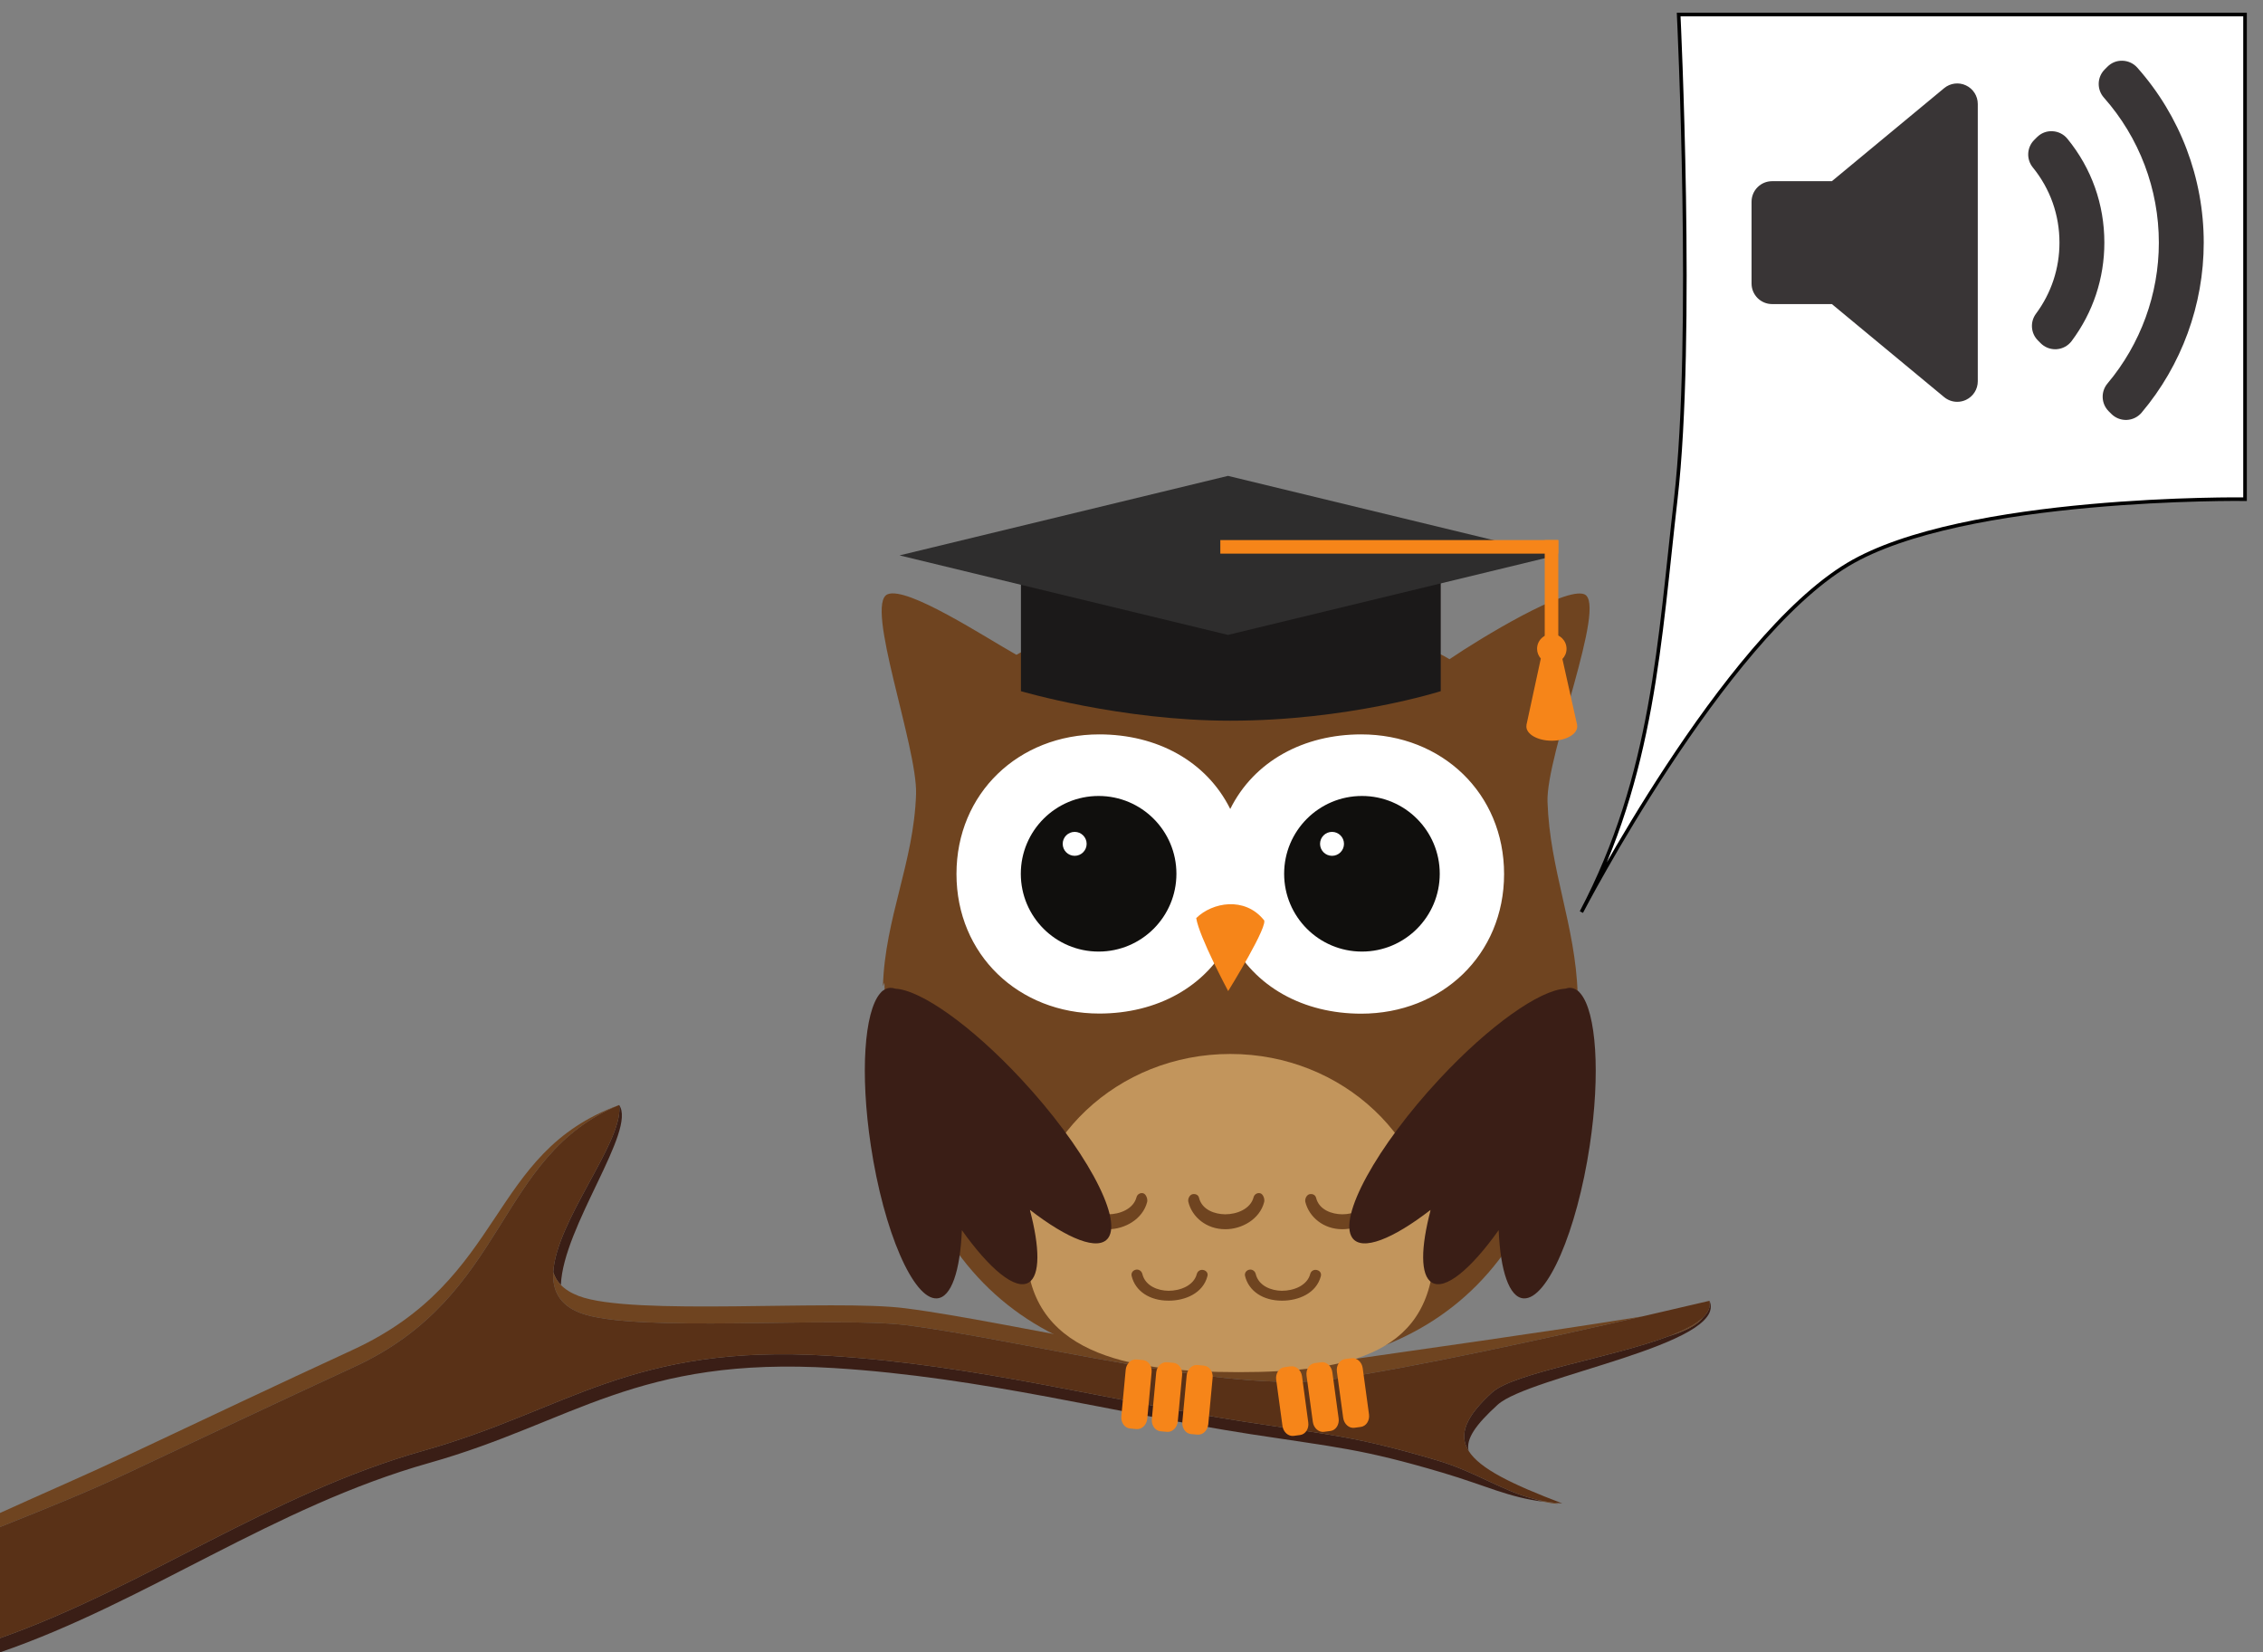 <?xml version="1.0" encoding="UTF-8" standalone="no"?>
<svg
   xmlns:dc="http://purl.org/dc/elements/1.1/"
   xmlns:cc="http://creativecommons.org/ns#"
   xmlns:rdf="http://www.w3.org/1999/02/22-rdf-syntax-ns#"
   xmlns:svg="http://www.w3.org/2000/svg"
   xmlns="http://www.w3.org/2000/svg"
   xmlns:sodipodi="http://sodipodi.sourceforge.net/DTD/sodipodi-0.dtd"
   xmlns:inkscape="http://www.inkscape.org/namespaces/inkscape"
   viewBox="0 0 630 460"
   height="460"
   width="630"
   xml:space="preserve"
   version="1.1"
   id="svg2"
   inkscape:version="0.91 r13725"
   sodipodi:docname="owl_speaker_icon.svg"><rect x="0" y="0" width="630" height="460" fill="#808080" stroke="none"/><sodipodi:namedview
     pagecolor="#ffffff"
     bordercolor="#666666"
     borderopacity="1"
     objecttolerance="10"
     gridtolerance="10"
     guidetolerance="10"
     inkscape:pageopacity="0"
     inkscape:pageshadow="2"
     inkscape:window-width="1680"
     inkscape:window-height="991"
     id="namedview4618"
     showgrid="false"
     inkscape:zoom="0.87002318"
     inkscape:cx="213.70445"
     inkscape:cy="314.2756"
     inkscape:window-x="0"
     inkscape:window-y="0"
     inkscape:window-maximized="1"
     inkscape:current-layer="svg2" /><defs
     id="defs6" /><g
     transform="matrix(1.25,0,0,-1.25,0,584.305)"
     id="g10"><path
       d="m 346.503,132.72 c 0.469,-0.036 0.936,-0.073 1.431,-0.098 -0.515,0.027 -1.01,0.076 -1.504,0.126 0.024,-0.01 0.049,-0.019 0.073,-0.028"
       style="fill:#3a1e16;fill-opacity:1;fill-rule:nonzero;stroke:none"
       id="path16"
       inkscape:connector-curvature="0" /><path
       d="m 124.919,181.264 c 0.463,12.975 16.956,34.5 12.963,40.077 0.026,-0.166 0.044,-0.335 0.056,-0.507 0.535,-8.073 -14.079,-25.403 -14.716,-36.696 0.314,-1.053 0.861,-2.018 1.697,-2.874"
       style="fill:#3a1e16;fill-opacity:1;fill-rule:nonzero;stroke:none"
       id="path18"
       inkscape:connector-curvature="0" /><path
       d="m 320.006,142.221 c -18.024,5.335 -23.471,5.597 -42.59,8.55 -30.343,4.688 -59.722,12.676 -92.862,14.733 C 140.57,168.236 126.479,153.437 94.422,144.391 60.197,134.738 32.092,113.93 0,102.614 l 0,-3.17 c 32.601,11.212 60.981,32.426 95.638,42.199 32.057,9.046 46.148,23.847 90.132,21.115 33.14,-2.059 62.519,-10.046 92.863,-14.735 19.119,-2.951 24.564,-3.214 42.589,-8.548 9.829,-2.911 14.591,-5.499 22.711,-6.504 -0.693,0.154 -1.369,0.34 -2.022,0.562 -7.48,1.875 -13.131,6.089 -21.905,8.688"
       style="fill:#3a1e16;fill-opacity:1;fill-rule:nonzero;stroke:none"
       id="path20"
       inkscape:connector-curvature="0" /><path
       d="m 380.724,177.74 c 0.306,-1.344 -0.251,-2.58 -1.453,-3.733 -1.228,-1.691 -4.034,-3.046 -7.717,-4.187 -12.675,-4.78 -34.418,-8.115 -39.226,-12.485 -5.932,-5.388 -7.509,-9.407 -5.251,-13.011 -0.607,2.63 1.494,5.747 6.467,10.264 7.06,6.417 51.466,13.455 47.18,23.152"
       style="fill:#3a1e16;fill-opacity:1;fill-rule:nonzero;stroke:none"
       id="path22"
       inkscape:connector-curvature="0" /><path
       d="M 137.882,221.341 C 108.524,210.702 112.953,182.627 78.481,166.775 61.986,159.185 44.851,151.047 27.811,143.037 19.31,139.035 9.866,134.967 0,130.489 l 0,-3.135 c 10.031,4.017 19.291,7.719 28.172,11.9 17.039,8.01 34.174,16.147 50.67,23.738 34.472,15.852 31.439,46.903 59.04,58.349"
       style="fill:#6f4420;fill-opacity:1;fill-rule:nonzero;stroke:none"
       id="path24"
       inkscape:connector-curvature="0" /><path
       d="m 201.584,176.082 c -16.061,2.048 -60.838,-1.818 -72.721,2.74 -1.717,0.659 -3.008,1.484 -3.944,2.442 -0.836,0.856 -1.383,1.821 -1.697,2.874 -0.228,-4.037 1.326,-7.304 6.001,-9.099 11.883,-4.559 56.661,-0.692 72.722,-2.74 25.984,-3.315 71.631,-15.426 95.039,-12.024 17.793,2.588 47.288,9.053 68.801,13.99 -21.405,-3.479 -51.162,-7.588 -69.16,-10.206 -23.409,-3.402 -69.057,8.708 -95.041,12.023"
       style="fill:#6f4420;fill-opacity:1;fill-rule:nonzero;stroke:none"
       id="path26"
       inkscape:connector-curvature="0" /><path
       d="m 371.554,169.82 c 3.683,1.141 6.489,2.496 7.717,4.187 -1.595,-1.53 -4.333,-2.91 -7.717,-4.187"
       style="fill:#6f4420;fill-opacity:1;fill-rule:nonzero;stroke:none"
       id="path28"
       inkscape:connector-curvature="0" /><path
       d="m 346.43,132.748 c -1.595,0.159 -3.092,0.428 -4.519,0.785 0.653,-0.222 1.329,-0.408 2.022,-0.562 0.977,-0.217 1.984,-0.383 3.055,-0.44 -0.164,0.063 -0.322,0.126 -0.485,0.189 -0.024,0.009 -0.049,0.018 -0.073,0.028"
       style="fill:#6f4420;fill-opacity:1;fill-rule:nonzero;stroke:none"
       id="path30"
       inkscape:connector-curvature="0" /><path
       d="m 380.724,177.74 c -4.189,-0.987 -9.293,-2.179 -14.939,-3.475 -21.513,-4.937 -51.008,-11.402 -68.801,-13.99 -23.408,-3.402 -69.055,8.709 -95.039,12.024 -16.061,2.048 -60.839,-1.819 -72.722,2.74 -4.675,1.795 -6.229,5.062 -6.001,9.099 0.637,11.293 15.251,28.623 14.716,36.696 -0.012,0.173 -0.03,0.342 -0.056,0.507 C 110.281,209.895 113.314,178.844 78.842,162.992 62.346,155.401 45.211,147.264 28.172,139.254 19.291,135.073 10.031,131.371 0,127.354 l 0,-24.74 c 32.092,11.316 60.197,32.124 94.422,41.777 32.057,9.046 46.148,23.845 90.132,21.113 33.14,-2.057 62.519,-10.045 92.862,-14.733 19.119,-2.953 24.566,-3.215 42.59,-8.55 8.774,-2.599 14.425,-6.813 21.905,-8.688 1.427,-0.357 2.924,-0.626 4.519,-0.785 0.494,-0.05 0.989,-0.099 1.504,-0.126 -11.19,4.248 -18.363,7.722 -20.857,11.702 -2.258,3.604 -0.681,7.623 5.251,13.011 4.808,4.37 26.551,7.705 39.226,12.485 3.384,1.277 6.122,2.657 7.717,4.187 1.202,1.153 1.759,2.389 1.453,3.733"
       style="fill:#593117;fill-opacity:1;fill-rule:nonzero;stroke:none"
       id="path32"
       inkscape:connector-curvature="0" /><path
       d="m 344.649,288.889 c -0.316,10.537 13.391,44.077 8.2,46.206 -4.194,1.706 -22.979,-9.687 -30.032,-14.464 -12.908,7.961 -29.686,2.76 -49.19,2.76 -18.674,0 -34.733,5.439 -47.259,-1.778 -7.102,3.989 -24.257,15.285 -28.686,13.482 -5.212,-2.138 6.658,-33.964 6.338,-44.505 -0.499,-15.232 -6.902,-27.523 -7.381,-42.779 l 0.333,0.792 c 1.169,-63.051 31.868,-86.566 77.389,-86.566 45.16,0 75.013,23.107 76.636,84.937 l 0.364,-0.845 c -0.487,15.236 -6.206,27.523 -6.712,42.76"
       style="fill:#6f4420;fill-opacity:1;fill-rule:nonzero;stroke:none"
       id="path34"
       inkscape:connector-curvature="0" /><path
       d="m 319.411,189.819 c 0,-23.698 -18.457,-27.967 -43.544,-27.967 -25.075,0 -47.28,4.269 -47.28,27.967 0,23.699 20.336,42.895 45.415,42.895 25.081,0 45.409,-19.196 45.409,-42.895"
       style="fill:#c2955c;fill-opacity:1;fill-rule:nonzero;stroke:none"
       id="path36"
       inkscape:connector-curvature="0" /><path
       d="m 272.948,193.683 -0.101,0 c -4.156,0 -7.371,2.707 -8.186,6.089 -0.157,0.642 0.243,1.537 0.895,1.702 0.654,0.159 1.328,-0.126 1.48,-0.784 0.661,-2.719 3.56,-3.669 5.832,-3.684 2.583,-0.009 5.633,1.178 6.319,3.792 0.169,0.661 0.839,1.063 1.482,0.894 0.661,-0.17 1.05,-1.308 0.875,-1.964 -0.996,-3.869 -5.031,-6.045 -8.596,-6.045"
       style="fill:#6f4420;fill-opacity:1;fill-rule:nonzero;stroke:none"
       id="path38"
       inkscape:connector-curvature="0" /><path
       d="m 246.866,193.683 -0.096,0 c -4.149,0 -7.365,2.707 -8.178,6.089 -0.158,0.642 0.251,1.537 0.894,1.702 0.649,0.159 1.322,-0.126 1.476,-0.784 0.669,-2.719 3.571,-3.669 5.836,-3.684 2.584,-0.009 5.629,1.178 6.313,3.792 0.163,0.661 0.837,1.063 1.492,0.894 0.645,-0.17 1.057,-1.308 0.88,-1.964 -1.015,-3.869 -5.044,-6.045 -8.617,-6.045"
       style="fill:#6f4420;fill-opacity:1;fill-rule:nonzero;stroke:none"
       id="path40"
       inkscape:connector-curvature="0" /><path
       d="m 299.007,193.683 -0.088,0 c -4.15,0 -7.373,2.707 -8.205,6.089 -0.14,0.642 0.264,1.537 0.906,1.702 0.66,0.159 1.32,-0.126 1.491,-0.784 0.661,-2.719 3.548,-3.669 5.822,-3.684 2.582,-0.009 5.638,1.178 6.324,3.792 0.17,0.661 0.842,1.063 1.482,0.894 0.646,-0.17 1.055,-1.308 0.875,-1.964 -1.006,-3.869 -5.031,-6.045 -8.607,-6.045"
       style="fill:#6f4420;fill-opacity:1;fill-rule:nonzero;stroke:none"
       id="path42"
       inkscape:connector-curvature="0" /><path
       d="m 285.567,177.773 -0.096,0 c -4.156,0 -7.36,2.112 -8.178,5.484 -0.165,0.657 0.249,1.245 0.896,1.404 0.658,0.165 1.318,-0.276 1.473,-0.936 0.661,-2.729 3.559,-3.734 5.819,-3.752 2.604,-0.01 5.652,1.136 6.327,3.752 0.162,0.66 0.84,1.047 1.502,0.864 0.652,-0.159 1.026,-0.701 0.866,-1.351 -1.006,-3.863 -5.031,-5.465 -8.609,-5.465"
       style="fill:#6f4420;fill-opacity:1;fill-rule:nonzero;stroke:none"
       id="path44"
       inkscape:connector-curvature="0" /><path
       d="m 260.321,177.773 -0.101,0 c -4.166,0 -7.38,2.112 -8.183,5.484 -0.169,0.657 0.238,1.245 0.9,1.404 0.653,0.165 1.321,-0.276 1.479,-0.936 0.648,-2.729 3.548,-3.734 5.827,-3.752 2.581,-0.01 5.634,1.136 6.307,3.752 0.179,0.66 0.848,1.047 1.504,0.864 0.637,-0.159 1.038,-0.701 0.858,-1.351 -1.002,-3.863 -5.018,-5.465 -8.591,-5.465"
       style="fill:#6f4420;fill-opacity:1;fill-rule:nonzero;stroke:none"
       id="path46"
       inkscape:connector-curvature="0" /><path
       d="m 303.154,303.887 c -12.776,0 -23.833,-5.905 -29.163,-16.612 -5.328,10.707 -16.371,16.612 -29.166,16.612 -17.965,0 -31.805,-13.117 -31.805,-31.085 0,-17.973 13.84,-31.087 31.805,-31.087 12.779,0 23.832,5.901 29.162,16.608 5.334,-10.727 16.391,-16.637 29.167,-16.637 17.97,0 31.825,13.118 31.825,31.101 0,17.983 -13.855,31.1 -31.825,31.1"
       style="fill:#ffffff;fill-opacity:1;fill-rule:nonzero;stroke:none"
       id="path48"
       inkscape:connector-curvature="0" /><path
       d="m 281.426,262.61 c 1.488,-0.735 -7.896,-15.889 -7.896,-15.889 0,0 -6.467,12.069 -7.115,16.253 3.627,3.563 10.795,4.792 15.011,-0.364"
       style="fill:#f68519;fill-opacity:1;fill-rule:nonzero;stroke:none"
       id="path50"
       inkscape:connector-curvature="0" /><path
       d="m 227.437,227.111 c -11.19,12.019 -22.374,19.849 -28.032,20.141 -0.4,0.136 -0.786,0.204 -1.171,0.189 -0.495,-0.034 -0.976,-0.205 -1.416,-0.51 -0.007,0 -0.012,-0.005 -0.029,-0.015 -0.299,-0.174 -0.566,-0.442 -0.792,-0.729 -3.497,-4.121 -4.474,-17.807 -2.052,-33.875 2.873,-19.11 9.478,-34.341 14.713,-34.032 3.227,0.181 5.188,6.173 5.565,15.193 6.155,-8.66 11.915,-13.461 14.875,-11.669 2.588,1.565 2.505,7.782 0.258,16.209 8.446,-6.536 15.294,-9.264 17.459,-6.271 3.249,4.54 -5.431,20.378 -19.378,35.369"
       style="fill:#3a1e16;fill-opacity:1;fill-rule:nonzero;stroke:none"
       id="path52"
       inkscape:connector-curvature="0" /><path
       d="m 320.567,227.111 c 11.188,12.019 22.366,19.849 28.029,20.141 0.403,0.136 0.782,0.204 1.171,0.189 0.486,-0.034 0.97,-0.205 1.414,-0.51 0.009,0 0.009,-0.005 0.033,-0.015 0.292,-0.174 0.555,-0.442 0.779,-0.729 3.504,-4.121 4.486,-17.807 2.065,-33.875 -2.877,-19.11 -9.472,-34.341 -14.721,-34.032 -3.223,0.181 -5.186,6.173 -5.565,15.193 -6.158,-8.66 -11.913,-13.461 -14.873,-11.669 -2.595,1.565 -2.498,7.782 -0.263,16.209 -8.442,-6.536 -15.285,-9.264 -17.447,-6.271 -3.251,4.54 5.429,20.378 19.378,35.369"
       style="fill:#3a1e16;fill-opacity:1;fill-rule:nonzero;stroke:none"
       id="path54"
       inkscape:connector-curvature="0" /><path
       d="m 262.004,272.845 c 0,-9.57 -7.757,-17.328 -17.328,-17.328 -9.57,0 -17.327,7.758 -17.327,17.328 0,9.569 7.757,17.327 17.327,17.327 9.571,0 17.328,-7.758 17.328,-17.327"
       style="fill:#100f0d;fill-opacity:1;fill-rule:nonzero;stroke:none"
       id="path56"
       inkscape:connector-curvature="0" /><path
       d="m 242.01,279.509 c 0,-1.472 -1.194,-2.666 -2.664,-2.666 -1.474,0 -2.667,1.194 -2.667,2.666 0,1.472 1.193,2.666 2.667,2.666 1.47,0 2.664,-1.194 2.664,-2.666"
       style="fill:#ffffff;fill-opacity:1;fill-rule:nonzero;stroke:none"
       id="path58"
       inkscape:connector-curvature="0" /><path
       d="m 320.651,272.845 c 0,-9.57 -7.757,-17.328 -17.327,-17.328 -9.569,0 -17.329,7.758 -17.329,17.328 0,9.569 7.76,17.327 17.329,17.327 9.57,0 17.327,-7.758 17.327,-17.327"
       style="fill:#100f0d;fill-opacity:1;fill-rule:nonzero;stroke:none"
       id="path60"
       inkscape:connector-curvature="0" /><path
       d="m 299.325,279.509 c 0,-1.472 -1.193,-2.666 -2.666,-2.666 -1.472,0 -2.666,1.194 -2.666,2.666 0,1.472 1.194,2.666 2.666,2.666 1.473,0 2.666,-1.194 2.666,-2.666"
       style="fill:#ffffff;fill-opacity:1;fill-rule:nonzero;stroke:none"
       id="path62"
       inkscape:connector-curvature="0" /><path
       d="m 300.998,164.951 -1.436,-0.185 c -1.188,-0.161 -2.004,-1.416 -1.817,-2.793 l 1.4,-10.298 c 0.187,-1.375 1.309,-2.373 2.497,-2.214 l 1.434,0.193 c 1.186,0.158 2.005,1.414 1.819,2.791 l -1.404,10.299 c -0.183,1.373 -1.31,2.369 -2.493,2.207 z m -6.761,-0.898 c 1.186,0.159 2.308,-0.835 2.493,-2.214 l 1.402,-10.3 c 0.187,-1.377 -0.629,-2.631 -1.815,-2.789 l -1.438,-0.19 c -1.181,-0.157 -2.308,0.836 -2.493,2.211 l -1.403,10.299 c -0.183,1.375 0.633,2.631 1.819,2.787 l 1.435,0.196 0,0 z m -6.76,-0.905 -1.435,-0.192 c -1.189,-0.161 -2.005,-1.416 -1.82,-2.787 l 1.402,-10.302 c 0.189,-1.375 1.31,-2.367 2.496,-2.209 l 1.435,0.189 c 1.186,0.157 2.004,1.414 1.814,2.789 l -1.393,10.298 c -0.192,1.377 -1.314,2.371 -2.499,2.214 l 0,0"
       style="fill:#f68519;fill-opacity:1;fill-rule:evenodd;stroke:none"
       id="path64"
       inkscape:connector-curvature="0" /><path
       d="m 250.708,162.365 -0.971,-10.349 c -0.129,-1.384 0.742,-2.603 1.932,-2.713 l 1.442,-0.133 c 1.193,-0.108 2.274,0.935 2.403,2.317 l 0.968,10.349 c 0.13,1.382 -0.739,2.602 -1.93,2.712 l -1.444,0.126 c -1.188,0.113 -2.272,-0.93 -2.4,-2.309 z m 9.192,1.694 1.444,-0.136 c 1.189,-0.107 2.058,-1.325 1.932,-2.706 l -0.97,-10.35 c -0.128,-1.382 -1.212,-2.421 -2.399,-2.315 l -1.446,0.132 c -1.19,0.107 -2.059,1.326 -1.931,2.711 l 0.971,10.349 c 0.128,1.387 1.208,2.426 2.399,2.315 l 0,0 z m 6.793,-0.619 c -1.191,0.106 -2.271,-0.936 -2.405,-2.319 l -0.962,-10.348 c -0.131,-1.38 0.737,-2.601 1.929,-2.711 l 1.442,-0.13 c 1.193,-0.106 2.271,0.933 2.402,2.316 l 0.97,10.348 c 0.127,1.379 -0.739,2.599 -1.934,2.709 l -1.442,0.135 0,0"
       style="fill:#f68519;fill-opacity:1;fill-rule:evenodd;stroke:none"
       id="path66"
       inkscape:connector-curvature="0" /><path
       d="m 273.992,306.936 c -24.377,0 -46.616,6.576 -46.616,6.576 l 0,26.683 c 31.164,0 62.33,0 93.495,0 l 0,-26.683 c 0,0 -20.589,-6.576 -46.879,-6.576"
       style="fill:#1b1919;fill-opacity:1;fill-rule:evenodd;stroke:none"
       id="path68"
       inkscape:connector-curvature="0" /><path
       d="m 346.638,343.752 -73.148,17.709 -73.153,-17.709 73.153,-17.708 73.148,17.708"
       style="fill:#2e2d2d;fill-opacity:1;fill-rule:evenodd;stroke:none"
       id="path70"
       inkscape:connector-curvature="0" /><path
       d="m 271.782,344.143 75.271,0 0,3.02 -75.271,0 0,-3.02 z"
       style="fill:#f68519;fill-opacity:1;fill-rule:evenodd;stroke:none"
       id="path72"
       inkscape:connector-curvature="0" /><path
       d="m 344.031,324.537 3.022,0 0,22.626 -3.022,0 0,-22.626 z"
       style="fill:#f68519;fill-opacity:1;fill-rule:evenodd;stroke:none"
       id="path74"
       inkscape:connector-curvature="0" /><path
       d="m 347.97,320.68 c 0.566,0.588 0.919,1.385 0.919,2.267 0,1.812 -1.47,3.282 -3.284,3.282 -1.809,0 -3.278,-1.47 -3.278,-3.282 0,-0.832 0.322,-1.586 0.834,-2.164 l -3.219,-14.887 0.044,0 c -0.01,-0.079 -0.044,-0.157 -0.044,-0.238 0,-1.756 2.536,-3.179 5.663,-3.179 3.13,0 5.666,1.423 5.666,3.179 0,0.081 -0.032,0.159 -0.043,0.238 l 0.043,0 -3.301,14.784"
       style="fill:#f68519;fill-opacity:1;fill-rule:nonzero;stroke:none"
       id="path76"
       inkscape:connector-curvature="0" /></g><path
     style="fill:#ffffff;fill-opacity:1;stroke:#000000;stroke-opacity:1"
     d="m 467.328,4.051 c 0,0 4.364,90.241 -0.813,134.914 -4.524,39.041 -6.188,76.889 -26.272,114.942 0,0 39.35,-75.874 74.222,-96.765 C 546.498,137.953 625,138.965 625,138.965 L 625,4.051 Z"
     id="rect4164"
     inkscape:connector-curvature="0"
     sodipodi:nodetypes="cacaccc" /><path
     inkscape:connector-curvature="0"
     id="path4282"
     style="fill:#393536;fill-opacity:1;fill-rule:nonzero;stroke:none"
     d="m 596.202,114.88 c -1.033,1.222 -2.529,1.956 -4.13,2.023 -0.078,0.003 -0.158,0.006 -0.239,0.006 -1.514,0 -2.967,-0.599 -4.043,-1.673 l -0.751,-0.751 c -2.098,-2.097 -2.241,-5.451 -0.333,-7.722 9.221,-10.965 14.299,-24.892 14.299,-39.215 0,-14.898 -5.437,-29.24 -15.307,-40.383 -2.001,-2.262 -1.901,-5.687 0.228,-7.825 l 0.75,-0.751 c 1.112,-1.117 2.556,-1.733 4.214,-1.68 1.574,0.045 3.062,0.74 4.109,1.917 11.93,13.433 18.501,30.738 18.501,48.722 0,17.305 -6.141,34.115 -17.299,47.333 z M 572.567,97.214 c -0.138,0.01 -0.273,0.015 -0.41,0.015 -1.512,0 -2.967,-0.597 -4.043,-1.674 l -0.766,-0.768 c -2.005,-2.001 -2.239,-5.172 -0.55,-7.447 4.28,-5.771 6.54,-12.615 6.54,-19.792 0,-7.72 -2.567,-14.962 -7.421,-20.942 -1.848,-2.274 -1.678,-5.575 0.394,-7.645 l 0.763,-0.765 c 1.142,-1.142 2.672,-1.764 4.329,-1.666 1.613,0.081 3.119,0.84 4.14,2.091 6.734,8.24 10.293,18.244 10.293,28.927 0,9.95 -3.147,19.421 -9.099,27.386 -0.995,1.328 -2.516,2.161 -4.17,2.278 z m -21.969,8.934 c 0,2.216 -1.281,4.232 -3.287,5.172 -0.775,0.365 -1.606,0.544 -2.431,0.544 -1.307,0 -2.602,-0.45 -3.648,-1.315 l -31.252,-25.897 -16.645,0 c -3.156,0 -5.716,-2.561 -5.716,-5.718 l 0,-22.776 c 0,-3.158 2.56,-5.718 5.716,-5.718 l 16.646,0 31.252,-25.896 c 1.708,-1.416 4.076,-1.718 6.079,-0.77 2.004,0.94 3.287,2.956 3.287,5.172 l 0,77.201 -0.001,0" /></svg>